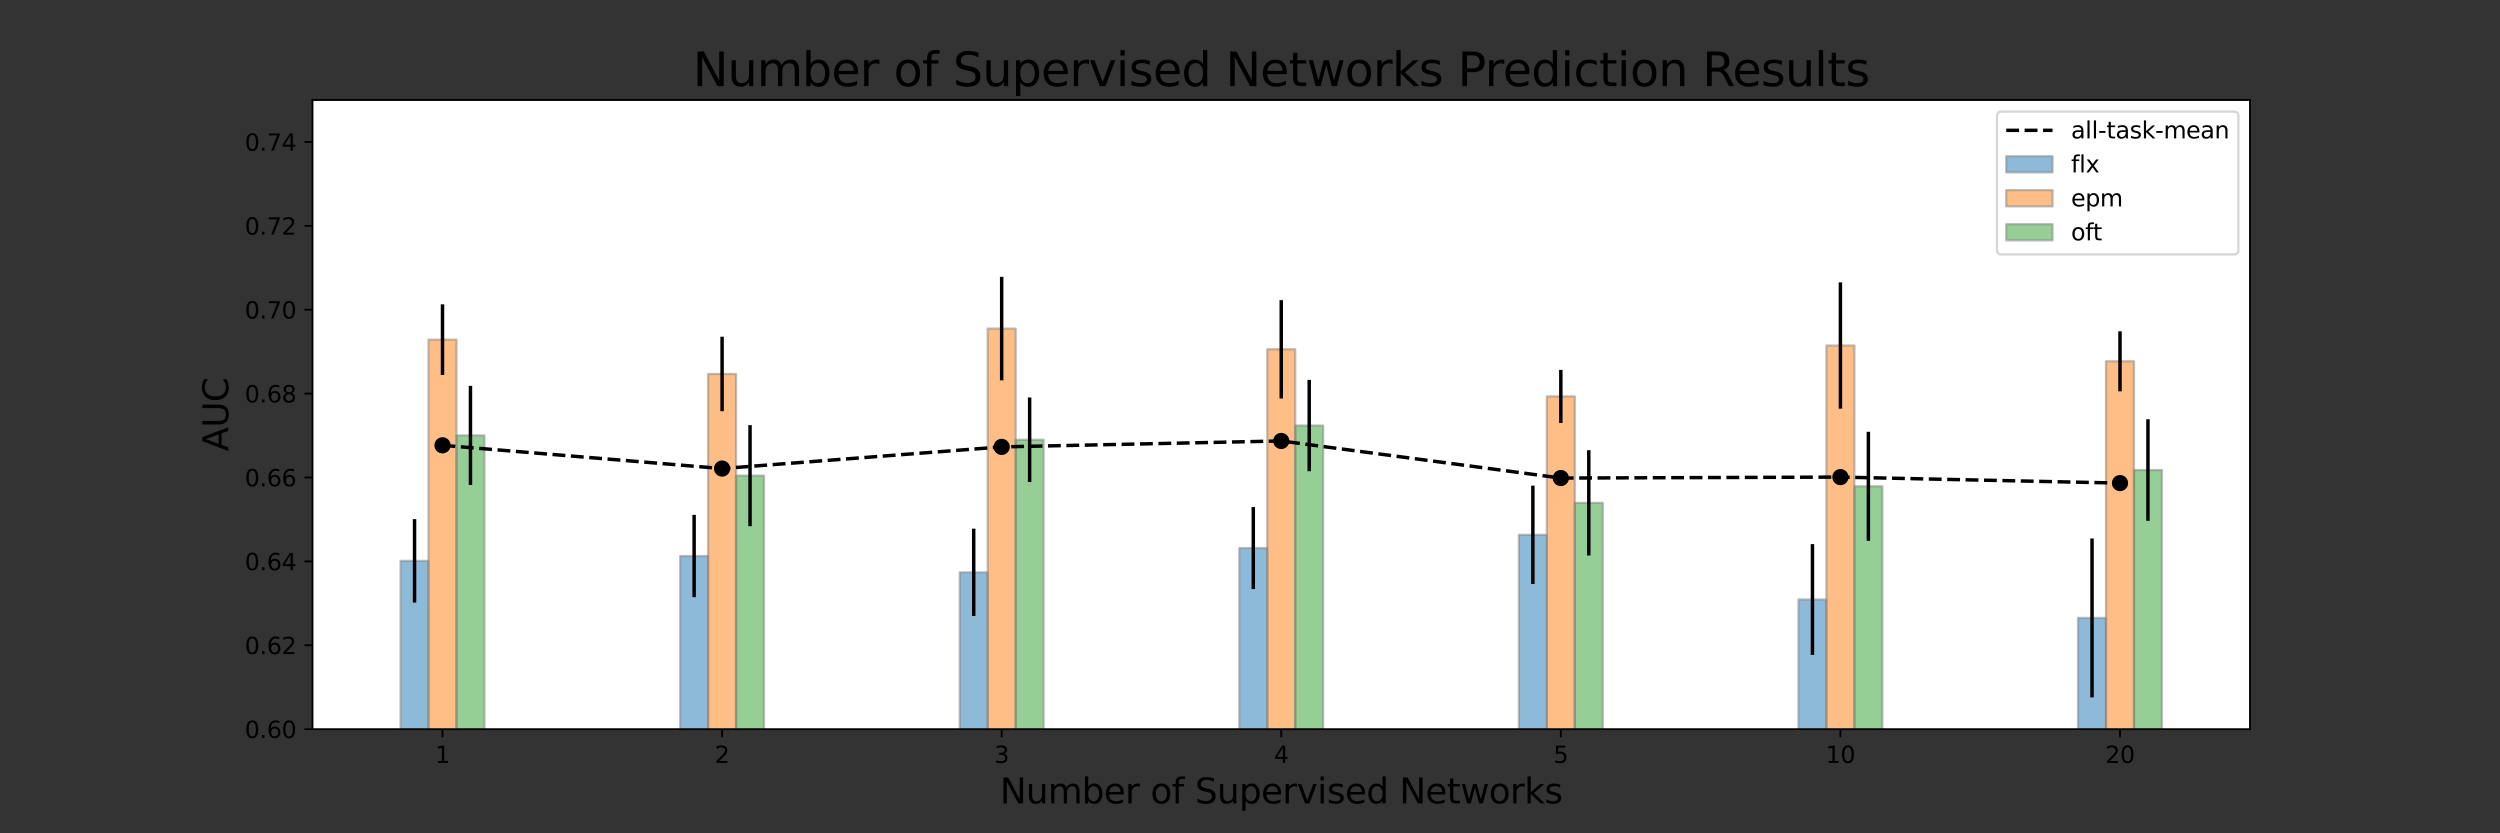 <?xml version="1.0" encoding="utf-8" standalone="no"?>
<!DOCTYPE svg PUBLIC "-//W3C//DTD SVG 1.1//EN"
  "http://www.w3.org/Graphics/SVG/1.1/DTD/svg11.dtd">
<svg xmlns:xlink="http://www.w3.org/1999/xlink" width="1080pt" height="360pt" viewBox="0 0 1080 360" xmlns="http://www.w3.org/2000/svg" version="1.1">
 <rect x="0" y="0" width="1080" height="360" fill="#333333" stroke="none"/>
 <defs>
  <style type="text/css">*{stroke-linejoin: round; stroke-linecap: butt}</style>
 </defs>
 <g id="figure_1">
  <g id="patch_1">
   <path d="M 0 360 
L 1080 360 
L 1080 0 
L 0 0 
L 0 360 
z
" style="fill: none"/>
  </g>
  <g id="axes_1">
   <g id="patch_2">
    <path d="M 135 315 
L 972 315 
L 972 43.2 
L 135 43.2 
z
" style="fill: #ffffff"/>
   </g>
   <g id="patch_3">
    <path d="M 173.045 1402.2 
L 185.123 1402.2 
L 185.123 242.295 
L 173.045 242.295 
z
" clip-path="url(#pe06fc651cf)" style="fill: #1f77b4; opacity: 0.5; stroke: #808080; stroke-linejoin: miter"/>
   </g>
   <g id="patch_4">
    <path d="M 293.825 1402.2 
L 305.903 1402.2 
L 305.903 240.212 
L 293.825 240.212 
z
" clip-path="url(#pe06fc651cf)" style="fill: #1f77b4; opacity: 0.5; stroke: #808080; stroke-linejoin: miter"/>
   </g>
   <g id="patch_5">
    <path d="M 414.604 1402.2 
L 426.682 1402.2 
L 426.682 247.248 
L 414.604 247.248 
z
" clip-path="url(#pe06fc651cf)" style="fill: #1f77b4; opacity: 0.5; stroke: #808080; stroke-linejoin: miter"/>
   </g>
   <g id="patch_6">
    <path d="M 535.383 1402.2 
L 547.461 1402.2 
L 547.461 236.754 
L 535.383 236.754 
z
" clip-path="url(#pe06fc651cf)" style="fill: #1f77b4; opacity: 0.5; stroke: #808080; stroke-linejoin: miter"/>
   </g>
   <g id="patch_7">
    <path d="M 656.162 1402.2 
L 668.24 1402.2 
L 668.24 231.051 
L 656.162 231.051 
z
" clip-path="url(#pe06fc651cf)" style="fill: #1f77b4; opacity: 0.5; stroke: #808080; stroke-linejoin: miter"/>
   </g>
   <g id="patch_8">
    <path d="M 776.942 1402.2 
L 789.019 1402.2 
L 789.019 258.977 
L 776.942 258.977 
z
" clip-path="url(#pe06fc651cf)" style="fill: #1f77b4; opacity: 0.5; stroke: #808080; stroke-linejoin: miter"/>
   </g>
   <g id="patch_9">
    <path d="M 897.721 1402.2 
L 909.799 1402.2 
L 909.799 266.941 
L 897.721 266.941 
z
" clip-path="url(#pe06fc651cf)" style="fill: #1f77b4; opacity: 0.5; stroke: #808080; stroke-linejoin: miter"/>
   </g>
   <g id="patch_10">
    <path d="M 185.123 1402.2 
L 197.201 1402.2 
L 197.201 146.74 
L 185.123 146.74 
z
" clip-path="url(#pe06fc651cf)" style="fill: #ff7f0e; opacity: 0.5; stroke: #808080; stroke-linejoin: miter"/>
   </g>
   <g id="patch_11">
    <path d="M 305.903 1402.2 
L 317.981 1402.2 
L 317.981 161.56 
L 305.903 161.56 
z
" clip-path="url(#pe06fc651cf)" style="fill: #ff7f0e; opacity: 0.5; stroke: #808080; stroke-linejoin: miter"/>
   </g>
   <g id="patch_12">
    <path d="M 426.682 1402.2 
L 438.76 1402.2 
L 438.76 141.953 
L 426.682 141.953 
z
" clip-path="url(#pe06fc651cf)" style="fill: #ff7f0e; opacity: 0.5; stroke: #808080; stroke-linejoin: miter"/>
   </g>
   <g id="patch_13">
    <path d="M 547.461 1402.2 
L 559.539 1402.2 
L 559.539 150.897 
L 547.461 150.897 
z
" clip-path="url(#pe06fc651cf)" style="fill: #ff7f0e; opacity: 0.5; stroke: #808080; stroke-linejoin: miter"/>
   </g>
   <g id="patch_14">
    <path d="M 668.24 1402.2 
L 680.318 1402.2 
L 680.318 171.262 
L 668.24 171.262 
z
" clip-path="url(#pe06fc651cf)" style="fill: #ff7f0e; opacity: 0.5; stroke: #808080; stroke-linejoin: miter"/>
   </g>
   <g id="patch_15">
    <path d="M 789.019 1402.2 
L 801.097 1402.2 
L 801.097 149.266 
L 789.019 149.266 
z
" clip-path="url(#pe06fc651cf)" style="fill: #ff7f0e; opacity: 0.5; stroke: #808080; stroke-linejoin: miter"/>
   </g>
   <g id="patch_16">
    <path d="M 909.799 1402.2 
L 921.877 1402.2 
L 921.877 156.091 
L 909.799 156.091 
z
" clip-path="url(#pe06fc651cf)" style="fill: #ff7f0e; opacity: 0.5; stroke: #808080; stroke-linejoin: miter"/>
   </g>
   <g id="patch_17">
    <path d="M 197.201 1402.2 
L 209.279 1402.2 
L 209.279 188.091 
L 197.201 188.091 
z
" clip-path="url(#pe06fc651cf)" style="fill: #2ca02c; opacity: 0.5; stroke: #808080; stroke-linejoin: miter"/>
   </g>
   <g id="patch_18">
    <path d="M 317.981 1402.2 
L 330.058 1402.2 
L 330.058 205.481 
L 317.981 205.481 
z
" clip-path="url(#pe06fc651cf)" style="fill: #2ca02c; opacity: 0.5; stroke: #808080; stroke-linejoin: miter"/>
   </g>
   <g id="patch_19">
    <path d="M 438.76 1402.2 
L 450.838 1402.2 
L 450.838 189.97 
L 438.76 189.97 
z
" clip-path="url(#pe06fc651cf)" style="fill: #2ca02c; opacity: 0.5; stroke: #808080; stroke-linejoin: miter"/>
   </g>
   <g id="patch_20">
    <path d="M 559.539 1402.2 
L 571.617 1402.2 
L 571.617 183.838 
L 559.539 183.838 
z
" clip-path="url(#pe06fc651cf)" style="fill: #2ca02c; opacity: 0.5; stroke: #808080; stroke-linejoin: miter"/>
   </g>
   <g id="patch_21">
    <path d="M 680.318 1402.2 
L 692.396 1402.2 
L 692.396 217.241 
L 680.318 217.241 
z
" clip-path="url(#pe06fc651cf)" style="fill: #2ca02c; opacity: 0.5; stroke: #808080; stroke-linejoin: miter"/>
   </g>
   <g id="patch_22">
    <path d="M 801.097 1402.2 
L 813.175 1402.2 
L 813.175 210.082 
L 801.097 210.082 
z
" clip-path="url(#pe06fc651cf)" style="fill: #2ca02c; opacity: 0.5; stroke: #808080; stroke-linejoin: miter"/>
   </g>
   <g id="patch_23">
    <path d="M 921.877 1402.2 
L 933.955 1402.2 
L 933.955 203.053 
L 921.877 203.053 
z
" clip-path="url(#pe06fc651cf)" style="fill: #2ca02c; opacity: 0.5; stroke: #808080; stroke-linejoin: miter"/>
   </g>
   <g id="PathCollection_1">
    <defs>
     <path id="m85261d284f" d="M 0 3 
C 0.796 3 1.559 2.684 2.121 2.121 
C 2.684 1.559 3 0.796 3 0 
C 3 -0.796 2.684 -1.559 2.121 -2.121 
C 1.559 -2.684 0.796 -3 0 -3 
C -0.796 -3 -1.559 -2.684 -2.121 -2.121 
C -2.684 -1.559 -3 -0.796 -3 0 
C -3 0.796 -2.684 1.559 -2.121 2.121 
C -1.559 2.684 -0.796 3 0 3 
z
" style="stroke: #000000"/>
    </defs>
    <g clip-path="url(#pe06fc651cf)">
     <use xlink:href="#m85261d284f" x="191.162" y="192.375" style="stroke: #000000"/>
     <use xlink:href="#m85261d284f" x="311.942" y="202.417" style="stroke: #000000"/>
     <use xlink:href="#m85261d284f" x="432.721" y="193.057" style="stroke: #000000"/>
     <use xlink:href="#m85261d284f" x="553.5" y="190.497" style="stroke: #000000"/>
     <use xlink:href="#m85261d284f" x="674.279" y="206.518" style="stroke: #000000"/>
     <use xlink:href="#m85261d284f" x="795.058" y="206.108" style="stroke: #000000"/>
     <use xlink:href="#m85261d284f" x="915.838" y="208.695" style="stroke: #000000"/>
    </g>
   </g>
   <g id="matplotlib.axis_1">
    <g id="xtick_1">
     <g id="line2d_1">
      <defs>
       <path id="m0de6a2f0ea" d="M 0 0 
L 0 3.5 
" style="stroke: #000000; stroke-width: 0.8"/>
      </defs>
      <g>
       <use xlink:href="#m0de6a2f0ea" x="191.162" y="315" style="stroke: #000000; stroke-width: 0.8"/>
      </g>
     </g>
     <g id="text_1">
      <!-- 1 -->
      <g transform="translate(187.981 329.598)scale(0.1 -0.1)">
       <defs>
        <path id="DejaVuSans-31" d="M 794 531 
L 1825 531 
L 1825 4091 
L 703 3866 
L 703 4441 
L 1819 4666 
L 2450 4666 
L 2450 531 
L 3481 531 
L 3481 0 
L 794 0 
L 794 531 
z
" transform="scale(0.016)"/>
       </defs>
       <use xlink:href="#DejaVuSans-31"/>
      </g>
     </g>
    </g>
    <g id="xtick_2">
     <g id="line2d_2">
      <g>
       <use xlink:href="#m0de6a2f0ea" x="311.942" y="315" style="stroke: #000000; stroke-width: 0.8"/>
      </g>
     </g>
     <g id="text_2">
      <!-- 2 -->
      <g transform="translate(308.76 329.598)scale(0.1 -0.1)">
       <defs>
        <path id="DejaVuSans-32" d="M 1228 531 
L 3431 531 
L 3431 0 
L 469 0 
L 469 531 
Q 828 903 1448 1529 
Q 2069 2156 2228 2338 
Q 2531 2678 2651 2914 
Q 2772 3150 2772 3378 
Q 2772 3750 2511 3984 
Q 2250 4219 1831 4219 
Q 1534 4219 1204 4116 
Q 875 4013 500 3803 
L 500 4441 
Q 881 4594 1212 4672 
Q 1544 4750 1819 4750 
Q 2544 4750 2975 4387 
Q 3406 4025 3406 3419 
Q 3406 3131 3298 2873 
Q 3191 2616 2906 2266 
Q 2828 2175 2409 1742 
Q 1991 1309 1228 531 
z
" transform="scale(0.016)"/>
       </defs>
       <use xlink:href="#DejaVuSans-32"/>
      </g>
     </g>
    </g>
    <g id="xtick_3">
     <g id="line2d_3">
      <g>
       <use xlink:href="#m0de6a2f0ea" x="432.721" y="315" style="stroke: #000000; stroke-width: 0.8"/>
      </g>
     </g>
     <g id="text_3">
      <!-- 3 -->
      <g transform="translate(429.54 329.598)scale(0.1 -0.1)">
       <defs>
        <path id="DejaVuSans-33" d="M 2597 2516 
Q 3050 2419 3304 2112 
Q 3559 1806 3559 1356 
Q 3559 666 3084 287 
Q 2609 -91 1734 -91 
Q 1441 -91 1130 -33 
Q 819 25 488 141 
L 488 750 
Q 750 597 1062 519 
Q 1375 441 1716 441 
Q 2309 441 2620 675 
Q 2931 909 2931 1356 
Q 2931 1769 2642 2001 
Q 2353 2234 1838 2234 
L 1294 2234 
L 1294 2753 
L 1863 2753 
Q 2328 2753 2575 2939 
Q 2822 3125 2822 3475 
Q 2822 3834 2567 4026 
Q 2313 4219 1838 4219 
Q 1578 4219 1281 4162 
Q 984 4106 628 3988 
L 628 4550 
Q 988 4650 1302 4700 
Q 1616 4750 1894 4750 
Q 2613 4750 3031 4423 
Q 3450 4097 3450 3541 
Q 3450 3153 3228 2886 
Q 3006 2619 2597 2516 
z
" transform="scale(0.016)"/>
       </defs>
       <use xlink:href="#DejaVuSans-33"/>
      </g>
     </g>
    </g>
    <g id="xtick_4">
     <g id="line2d_4">
      <g>
       <use xlink:href="#m0de6a2f0ea" x="553.5" y="315" style="stroke: #000000; stroke-width: 0.8"/>
      </g>
     </g>
     <g id="text_4">
      <!-- 4 -->
      <g transform="translate(550.319 329.598)scale(0.1 -0.1)">
       <defs>
        <path id="DejaVuSans-34" d="M 2419 4116 
L 825 1625 
L 2419 1625 
L 2419 4116 
z
M 2253 4666 
L 3047 4666 
L 3047 1625 
L 3713 1625 
L 3713 1100 
L 3047 1100 
L 3047 0 
L 2419 0 
L 2419 1100 
L 313 1100 
L 313 1709 
L 2253 4666 
z
" transform="scale(0.016)"/>
       </defs>
       <use xlink:href="#DejaVuSans-34"/>
      </g>
     </g>
    </g>
    <g id="xtick_5">
     <g id="line2d_5">
      <g>
       <use xlink:href="#m0de6a2f0ea" x="674.279" y="315" style="stroke: #000000; stroke-width: 0.8"/>
      </g>
     </g>
     <g id="text_5">
      <!-- 5 -->
      <g transform="translate(671.098 329.598)scale(0.1 -0.1)">
       <defs>
        <path id="DejaVuSans-35" d="M 691 4666 
L 3169 4666 
L 3169 4134 
L 1269 4134 
L 1269 2991 
Q 1406 3038 1543 3061 
Q 1681 3084 1819 3084 
Q 2600 3084 3056 2656 
Q 3513 2228 3513 1497 
Q 3513 744 3044 326 
Q 2575 -91 1722 -91 
Q 1428 -91 1123 -41 
Q 819 9 494 109 
L 494 744 
Q 775 591 1075 516 
Q 1375 441 1709 441 
Q 2250 441 2565 725 
Q 2881 1009 2881 1497 
Q 2881 1984 2565 2268 
Q 2250 2553 1709 2553 
Q 1456 2553 1204 2497 
Q 953 2441 691 2322 
L 691 4666 
z
" transform="scale(0.016)"/>
       </defs>
       <use xlink:href="#DejaVuSans-35"/>
      </g>
     </g>
    </g>
    <g id="xtick_6">
     <g id="line2d_6">
      <g>
       <use xlink:href="#m0de6a2f0ea" x="795.058" y="315" style="stroke: #000000; stroke-width: 0.8"/>
      </g>
     </g>
     <g id="text_6">
      <!-- 10 -->
      <g transform="translate(788.696 329.598)scale(0.1 -0.1)">
       <defs>
        <path id="DejaVuSans-30" d="M 2034 4250 
Q 1547 4250 1301 3770 
Q 1056 3291 1056 2328 
Q 1056 1369 1301 889 
Q 1547 409 2034 409 
Q 2525 409 2770 889 
Q 3016 1369 3016 2328 
Q 3016 3291 2770 3770 
Q 2525 4250 2034 4250 
z
M 2034 4750 
Q 2819 4750 3233 4129 
Q 3647 3509 3647 2328 
Q 3647 1150 3233 529 
Q 2819 -91 2034 -91 
Q 1250 -91 836 529 
Q 422 1150 422 2328 
Q 422 3509 836 4129 
Q 1250 4750 2034 4750 
z
" transform="scale(0.016)"/>
       </defs>
       <use xlink:href="#DejaVuSans-31"/>
       <use xlink:href="#DejaVuSans-30" x="63.623"/>
      </g>
     </g>
    </g>
    <g id="xtick_7">
     <g id="line2d_7">
      <g>
       <use xlink:href="#m0de6a2f0ea" x="915.838" y="315" style="stroke: #000000; stroke-width: 0.8"/>
      </g>
     </g>
     <g id="text_7">
      <!-- 20 -->
      <g transform="translate(909.475 329.598)scale(0.1 -0.1)">
       <use xlink:href="#DejaVuSans-32"/>
       <use xlink:href="#DejaVuSans-30" x="63.623"/>
      </g>
     </g>
    </g>
    <g id="text_8">
     <!-- Number of Supervised Networks -->
     <g transform="translate(431.989 347.076)scale(0.15 -0.15)">
      <defs>
       <path id="DejaVuSans-4e" d="M 628 4666 
L 1478 4666 
L 3547 763 
L 3547 4666 
L 4159 4666 
L 4159 0 
L 3309 0 
L 1241 3903 
L 1241 0 
L 628 0 
L 628 4666 
z
" transform="scale(0.016)"/>
       <path id="DejaVuSans-75" d="M 544 1381 
L 544 3500 
L 1119 3500 
L 1119 1403 
Q 1119 906 1312 657 
Q 1506 409 1894 409 
Q 2359 409 2629 706 
Q 2900 1003 2900 1516 
L 2900 3500 
L 3475 3500 
L 3475 0 
L 2900 0 
L 2900 538 
Q 2691 219 2414 64 
Q 2138 -91 1772 -91 
Q 1169 -91 856 284 
Q 544 659 544 1381 
z
M 1991 3584 
L 1991 3584 
z
" transform="scale(0.016)"/>
       <path id="DejaVuSans-6d" d="M 3328 2828 
Q 3544 3216 3844 3400 
Q 4144 3584 4550 3584 
Q 5097 3584 5394 3201 
Q 5691 2819 5691 2113 
L 5691 0 
L 5113 0 
L 5113 2094 
Q 5113 2597 4934 2840 
Q 4756 3084 4391 3084 
Q 3944 3084 3684 2787 
Q 3425 2491 3425 1978 
L 3425 0 
L 2847 0 
L 2847 2094 
Q 2847 2600 2669 2842 
Q 2491 3084 2119 3084 
Q 1678 3084 1418 2786 
Q 1159 2488 1159 1978 
L 1159 0 
L 581 0 
L 581 3500 
L 1159 3500 
L 1159 2956 
Q 1356 3278 1631 3431 
Q 1906 3584 2284 3584 
Q 2666 3584 2933 3390 
Q 3200 3197 3328 2828 
z
" transform="scale(0.016)"/>
       <path id="DejaVuSans-62" d="M 3116 1747 
Q 3116 2381 2855 2742 
Q 2594 3103 2138 3103 
Q 1681 3103 1420 2742 
Q 1159 2381 1159 1747 
Q 1159 1113 1420 752 
Q 1681 391 2138 391 
Q 2594 391 2855 752 
Q 3116 1113 3116 1747 
z
M 1159 2969 
Q 1341 3281 1617 3432 
Q 1894 3584 2278 3584 
Q 2916 3584 3314 3078 
Q 3713 2572 3713 1747 
Q 3713 922 3314 415 
Q 2916 -91 2278 -91 
Q 1894 -91 1617 61 
Q 1341 213 1159 525 
L 1159 0 
L 581 0 
L 581 4863 
L 1159 4863 
L 1159 2969 
z
" transform="scale(0.016)"/>
       <path id="DejaVuSans-65" d="M 3597 1894 
L 3597 1613 
L 953 1613 
Q 991 1019 1311 708 
Q 1631 397 2203 397 
Q 2534 397 2845 478 
Q 3156 559 3463 722 
L 3463 178 
Q 3153 47 2828 -22 
Q 2503 -91 2169 -91 
Q 1331 -91 842 396 
Q 353 884 353 1716 
Q 353 2575 817 3079 
Q 1281 3584 2069 3584 
Q 2775 3584 3186 3129 
Q 3597 2675 3597 1894 
z
M 3022 2063 
Q 3016 2534 2758 2815 
Q 2500 3097 2075 3097 
Q 1594 3097 1305 2825 
Q 1016 2553 972 2059 
L 3022 2063 
z
" transform="scale(0.016)"/>
       <path id="DejaVuSans-72" d="M 2631 2963 
Q 2534 3019 2420 3045 
Q 2306 3072 2169 3072 
Q 1681 3072 1420 2755 
Q 1159 2438 1159 1844 
L 1159 0 
L 581 0 
L 581 3500 
L 1159 3500 
L 1159 2956 
Q 1341 3275 1631 3429 
Q 1922 3584 2338 3584 
Q 2397 3584 2469 3576 
Q 2541 3569 2628 3553 
L 2631 2963 
z
" transform="scale(0.016)"/>
       <path id="DejaVuSans-20" transform="scale(0.016)"/>
       <path id="DejaVuSans-6f" d="M 1959 3097 
Q 1497 3097 1228 2736 
Q 959 2375 959 1747 
Q 959 1119 1226 758 
Q 1494 397 1959 397 
Q 2419 397 2687 759 
Q 2956 1122 2956 1747 
Q 2956 2369 2687 2733 
Q 2419 3097 1959 3097 
z
M 1959 3584 
Q 2709 3584 3137 3096 
Q 3566 2609 3566 1747 
Q 3566 888 3137 398 
Q 2709 -91 1959 -91 
Q 1206 -91 779 398 
Q 353 888 353 1747 
Q 353 2609 779 3096 
Q 1206 3584 1959 3584 
z
" transform="scale(0.016)"/>
       <path id="DejaVuSans-66" d="M 2375 4863 
L 2375 4384 
L 1825 4384 
Q 1516 4384 1395 4259 
Q 1275 4134 1275 3809 
L 1275 3500 
L 2222 3500 
L 2222 3053 
L 1275 3053 
L 1275 0 
L 697 0 
L 697 3053 
L 147 3053 
L 147 3500 
L 697 3500 
L 697 3744 
Q 697 4328 969 4595 
Q 1241 4863 1831 4863 
L 2375 4863 
z
" transform="scale(0.016)"/>
       <path id="DejaVuSans-53" d="M 3425 4513 
L 3425 3897 
Q 3066 4069 2747 4153 
Q 2428 4238 2131 4238 
Q 1616 4238 1336 4038 
Q 1056 3838 1056 3469 
Q 1056 3159 1242 3001 
Q 1428 2844 1947 2747 
L 2328 2669 
Q 3034 2534 3370 2195 
Q 3706 1856 3706 1288 
Q 3706 609 3251 259 
Q 2797 -91 1919 -91 
Q 1588 -91 1214 -16 
Q 841 59 441 206 
L 441 856 
Q 825 641 1194 531 
Q 1563 422 1919 422 
Q 2459 422 2753 634 
Q 3047 847 3047 1241 
Q 3047 1584 2836 1778 
Q 2625 1972 2144 2069 
L 1759 2144 
Q 1053 2284 737 2584 
Q 422 2884 422 3419 
Q 422 4038 858 4394 
Q 1294 4750 2059 4750 
Q 2388 4750 2728 4690 
Q 3069 4631 3425 4513 
z
" transform="scale(0.016)"/>
       <path id="DejaVuSans-70" d="M 1159 525 
L 1159 -1331 
L 581 -1331 
L 581 3500 
L 1159 3500 
L 1159 2969 
Q 1341 3281 1617 3432 
Q 1894 3584 2278 3584 
Q 2916 3584 3314 3078 
Q 3713 2572 3713 1747 
Q 3713 922 3314 415 
Q 2916 -91 2278 -91 
Q 1894 -91 1617 61 
Q 1341 213 1159 525 
z
M 3116 1747 
Q 3116 2381 2855 2742 
Q 2594 3103 2138 3103 
Q 1681 3103 1420 2742 
Q 1159 2381 1159 1747 
Q 1159 1113 1420 752 
Q 1681 391 2138 391 
Q 2594 391 2855 752 
Q 3116 1113 3116 1747 
z
" transform="scale(0.016)"/>
       <path id="DejaVuSans-76" d="M 191 3500 
L 800 3500 
L 1894 563 
L 2988 3500 
L 3597 3500 
L 2284 0 
L 1503 0 
L 191 3500 
z
" transform="scale(0.016)"/>
       <path id="DejaVuSans-69" d="M 603 3500 
L 1178 3500 
L 1178 0 
L 603 0 
L 603 3500 
z
M 603 4863 
L 1178 4863 
L 1178 4134 
L 603 4134 
L 603 4863 
z
" transform="scale(0.016)"/>
       <path id="DejaVuSans-73" d="M 2834 3397 
L 2834 2853 
Q 2591 2978 2328 3040 
Q 2066 3103 1784 3103 
Q 1356 3103 1142 2972 
Q 928 2841 928 2578 
Q 928 2378 1081 2264 
Q 1234 2150 1697 2047 
L 1894 2003 
Q 2506 1872 2764 1633 
Q 3022 1394 3022 966 
Q 3022 478 2636 193 
Q 2250 -91 1575 -91 
Q 1294 -91 989 -36 
Q 684 19 347 128 
L 347 722 
Q 666 556 975 473 
Q 1284 391 1588 391 
Q 1994 391 2212 530 
Q 2431 669 2431 922 
Q 2431 1156 2273 1281 
Q 2116 1406 1581 1522 
L 1381 1569 
Q 847 1681 609 1914 
Q 372 2147 372 2553 
Q 372 3047 722 3315 
Q 1072 3584 1716 3584 
Q 2034 3584 2315 3537 
Q 2597 3491 2834 3397 
z
" transform="scale(0.016)"/>
       <path id="DejaVuSans-64" d="M 2906 2969 
L 2906 4863 
L 3481 4863 
L 3481 0 
L 2906 0 
L 2906 525 
Q 2725 213 2448 61 
Q 2172 -91 1784 -91 
Q 1150 -91 751 415 
Q 353 922 353 1747 
Q 353 2572 751 3078 
Q 1150 3584 1784 3584 
Q 2172 3584 2448 3432 
Q 2725 3281 2906 2969 
z
M 947 1747 
Q 947 1113 1208 752 
Q 1469 391 1925 391 
Q 2381 391 2643 752 
Q 2906 1113 2906 1747 
Q 2906 2381 2643 2742 
Q 2381 3103 1925 3103 
Q 1469 3103 1208 2742 
Q 947 2381 947 1747 
z
" transform="scale(0.016)"/>
       <path id="DejaVuSans-74" d="M 1172 4494 
L 1172 3500 
L 2356 3500 
L 2356 3053 
L 1172 3053 
L 1172 1153 
Q 1172 725 1289 603 
Q 1406 481 1766 481 
L 2356 481 
L 2356 0 
L 1766 0 
Q 1100 0 847 248 
Q 594 497 594 1153 
L 594 3053 
L 172 3053 
L 172 3500 
L 594 3500 
L 594 4494 
L 1172 4494 
z
" transform="scale(0.016)"/>
       <path id="DejaVuSans-77" d="M 269 3500 
L 844 3500 
L 1563 769 
L 2278 3500 
L 2956 3500 
L 3675 769 
L 4391 3500 
L 4966 3500 
L 4050 0 
L 3372 0 
L 2619 2869 
L 1863 0 
L 1184 0 
L 269 3500 
z
" transform="scale(0.016)"/>
       <path id="DejaVuSans-6b" d="M 581 4863 
L 1159 4863 
L 1159 1991 
L 2875 3500 
L 3609 3500 
L 1753 1863 
L 3688 0 
L 2938 0 
L 1159 1709 
L 1159 0 
L 581 0 
L 581 4863 
z
" transform="scale(0.016)"/>
      </defs>
      <use xlink:href="#DejaVuSans-4e"/>
      <use xlink:href="#DejaVuSans-75" x="74.805"/>
      <use xlink:href="#DejaVuSans-6d" x="138.184"/>
      <use xlink:href="#DejaVuSans-62" x="235.596"/>
      <use xlink:href="#DejaVuSans-65" x="299.072"/>
      <use xlink:href="#DejaVuSans-72" x="360.596"/>
      <use xlink:href="#DejaVuSans-20" x="401.709"/>
      <use xlink:href="#DejaVuSans-6f" x="433.496"/>
      <use xlink:href="#DejaVuSans-66" x="494.678"/>
      <use xlink:href="#DejaVuSans-20" x="529.883"/>
      <use xlink:href="#DejaVuSans-53" x="561.67"/>
      <use xlink:href="#DejaVuSans-75" x="625.146"/>
      <use xlink:href="#DejaVuSans-70" x="688.525"/>
      <use xlink:href="#DejaVuSans-65" x="752.002"/>
      <use xlink:href="#DejaVuSans-72" x="813.525"/>
      <use xlink:href="#DejaVuSans-76" x="854.639"/>
      <use xlink:href="#DejaVuSans-69" x="913.818"/>
      <use xlink:href="#DejaVuSans-73" x="941.602"/>
      <use xlink:href="#DejaVuSans-65" x="993.701"/>
      <use xlink:href="#DejaVuSans-64" x="1055.225"/>
      <use xlink:href="#DejaVuSans-20" x="1118.701"/>
      <use xlink:href="#DejaVuSans-4e" x="1150.488"/>
      <use xlink:href="#DejaVuSans-65" x="1225.293"/>
      <use xlink:href="#DejaVuSans-74" x="1286.816"/>
      <use xlink:href="#DejaVuSans-77" x="1326.025"/>
      <use xlink:href="#DejaVuSans-6f" x="1407.812"/>
      <use xlink:href="#DejaVuSans-72" x="1468.994"/>
      <use xlink:href="#DejaVuSans-6b" x="1510.107"/>
      <use xlink:href="#DejaVuSans-73" x="1568.018"/>
     </g>
    </g>
   </g>
   <g id="matplotlib.axis_2">
    <g id="ytick_1">
     <g id="line2d_8">
      <defs>
       <path id="md2a124e932" d="M 0 0 
L -3.5 0 
" style="stroke: #000000; stroke-width: 0.8"/>
      </defs>
      <g>
       <use xlink:href="#md2a124e932" x="135" y="315" style="stroke: #000000; stroke-width: 0.8"/>
      </g>
     </g>
     <g id="text_9">
      <!-- 0.60 -->
      <g transform="translate(105.734 318.799)scale(0.1 -0.1)">
       <defs>
        <path id="DejaVuSans-2e" d="M 684 794 
L 1344 794 
L 1344 0 
L 684 0 
L 684 794 
z
" transform="scale(0.016)"/>
        <path id="DejaVuSans-36" d="M 2113 2584 
Q 1688 2584 1439 2293 
Q 1191 2003 1191 1497 
Q 1191 994 1439 701 
Q 1688 409 2113 409 
Q 2538 409 2786 701 
Q 3034 994 3034 1497 
Q 3034 2003 2786 2293 
Q 2538 2584 2113 2584 
z
M 3366 4563 
L 3366 3988 
Q 3128 4100 2886 4159 
Q 2644 4219 2406 4219 
Q 1781 4219 1451 3797 
Q 1122 3375 1075 2522 
Q 1259 2794 1537 2939 
Q 1816 3084 2150 3084 
Q 2853 3084 3261 2657 
Q 3669 2231 3669 1497 
Q 3669 778 3244 343 
Q 2819 -91 2113 -91 
Q 1303 -91 875 529 
Q 447 1150 447 2328 
Q 447 3434 972 4092 
Q 1497 4750 2381 4750 
Q 2619 4750 2861 4703 
Q 3103 4656 3366 4563 
z
" transform="scale(0.016)"/>
       </defs>
       <use xlink:href="#DejaVuSans-30"/>
       <use xlink:href="#DejaVuSans-2e" x="63.623"/>
       <use xlink:href="#DejaVuSans-36" x="95.41"/>
       <use xlink:href="#DejaVuSans-30" x="159.033"/>
      </g>
     </g>
    </g>
    <g id="ytick_2">
     <g id="line2d_9">
      <g>
       <use xlink:href="#md2a124e932" x="135" y="278.76" style="stroke: #000000; stroke-width: 0.8"/>
      </g>
     </g>
     <g id="text_10">
      <!-- 0.62 -->
      <g transform="translate(105.734 282.559)scale(0.1 -0.1)">
       <use xlink:href="#DejaVuSans-30"/>
       <use xlink:href="#DejaVuSans-2e" x="63.623"/>
       <use xlink:href="#DejaVuSans-36" x="95.41"/>
       <use xlink:href="#DejaVuSans-32" x="159.033"/>
      </g>
     </g>
    </g>
    <g id="ytick_3">
     <g id="line2d_10">
      <g>
       <use xlink:href="#md2a124e932" x="135" y="242.52" style="stroke: #000000; stroke-width: 0.8"/>
      </g>
     </g>
     <g id="text_11">
      <!-- 0.64 -->
      <g transform="translate(105.734 246.319)scale(0.1 -0.1)">
       <use xlink:href="#DejaVuSans-30"/>
       <use xlink:href="#DejaVuSans-2e" x="63.623"/>
       <use xlink:href="#DejaVuSans-36" x="95.41"/>
       <use xlink:href="#DejaVuSans-34" x="159.033"/>
      </g>
     </g>
    </g>
    <g id="ytick_4">
     <g id="line2d_11">
      <g>
       <use xlink:href="#md2a124e932" x="135" y="206.28" style="stroke: #000000; stroke-width: 0.8"/>
      </g>
     </g>
     <g id="text_12">
      <!-- 0.66 -->
      <g transform="translate(105.734 210.079)scale(0.1 -0.1)">
       <use xlink:href="#DejaVuSans-30"/>
       <use xlink:href="#DejaVuSans-2e" x="63.623"/>
       <use xlink:href="#DejaVuSans-36" x="95.41"/>
       <use xlink:href="#DejaVuSans-36" x="159.033"/>
      </g>
     </g>
    </g>
    <g id="ytick_5">
     <g id="line2d_12">
      <g>
       <use xlink:href="#md2a124e932" x="135" y="170.04" style="stroke: #000000; stroke-width: 0.8"/>
      </g>
     </g>
     <g id="text_13">
      <!-- 0.68 -->
      <g transform="translate(105.734 173.839)scale(0.1 -0.1)">
       <defs>
        <path id="DejaVuSans-38" d="M 2034 2216 
Q 1584 2216 1326 1975 
Q 1069 1734 1069 1313 
Q 1069 891 1326 650 
Q 1584 409 2034 409 
Q 2484 409 2743 651 
Q 3003 894 3003 1313 
Q 3003 1734 2745 1975 
Q 2488 2216 2034 2216 
z
M 1403 2484 
Q 997 2584 770 2862 
Q 544 3141 544 3541 
Q 544 4100 942 4425 
Q 1341 4750 2034 4750 
Q 2731 4750 3128 4425 
Q 3525 4100 3525 3541 
Q 3525 3141 3298 2862 
Q 3072 2584 2669 2484 
Q 3125 2378 3379 2068 
Q 3634 1759 3634 1313 
Q 3634 634 3220 271 
Q 2806 -91 2034 -91 
Q 1263 -91 848 271 
Q 434 634 434 1313 
Q 434 1759 690 2068 
Q 947 2378 1403 2484 
z
M 1172 3481 
Q 1172 3119 1398 2916 
Q 1625 2713 2034 2713 
Q 2441 2713 2670 2916 
Q 2900 3119 2900 3481 
Q 2900 3844 2670 4047 
Q 2441 4250 2034 4250 
Q 1625 4250 1398 4047 
Q 1172 3844 1172 3481 
z
" transform="scale(0.016)"/>
       </defs>
       <use xlink:href="#DejaVuSans-30"/>
       <use xlink:href="#DejaVuSans-2e" x="63.623"/>
       <use xlink:href="#DejaVuSans-36" x="95.41"/>
       <use xlink:href="#DejaVuSans-38" x="159.033"/>
      </g>
     </g>
    </g>
    <g id="ytick_6">
     <g id="line2d_13">
      <g>
       <use xlink:href="#md2a124e932" x="135" y="133.8" style="stroke: #000000; stroke-width: 0.8"/>
      </g>
     </g>
     <g id="text_14">
      <!-- 0.70 -->
      <g transform="translate(105.734 137.599)scale(0.1 -0.1)">
       <defs>
        <path id="DejaVuSans-37" d="M 525 4666 
L 3525 4666 
L 3525 4397 
L 1831 0 
L 1172 0 
L 2766 4134 
L 525 4134 
L 525 4666 
z
" transform="scale(0.016)"/>
       </defs>
       <use xlink:href="#DejaVuSans-30"/>
       <use xlink:href="#DejaVuSans-2e" x="63.623"/>
       <use xlink:href="#DejaVuSans-37" x="95.41"/>
       <use xlink:href="#DejaVuSans-30" x="159.033"/>
      </g>
     </g>
    </g>
    <g id="ytick_7">
     <g id="line2d_14">
      <g>
       <use xlink:href="#md2a124e932" x="135" y="97.56" style="stroke: #000000; stroke-width: 0.8"/>
      </g>
     </g>
     <g id="text_15">
      <!-- 0.72 -->
      <g transform="translate(105.734 101.359)scale(0.1 -0.1)">
       <use xlink:href="#DejaVuSans-30"/>
       <use xlink:href="#DejaVuSans-2e" x="63.623"/>
       <use xlink:href="#DejaVuSans-37" x="95.41"/>
       <use xlink:href="#DejaVuSans-32" x="159.033"/>
      </g>
     </g>
    </g>
    <g id="ytick_8">
     <g id="line2d_15">
      <g>
       <use xlink:href="#md2a124e932" x="135" y="61.32" style="stroke: #000000; stroke-width: 0.8"/>
      </g>
     </g>
     <g id="text_16">
      <!-- 0.74 -->
      <g transform="translate(105.734 65.119)scale(0.1 -0.1)">
       <use xlink:href="#DejaVuSans-30"/>
       <use xlink:href="#DejaVuSans-2e" x="63.623"/>
       <use xlink:href="#DejaVuSans-37" x="95.41"/>
       <use xlink:href="#DejaVuSans-34" x="159.033"/>
      </g>
     </g>
    </g>
    <g id="text_17">
     <!-- AUC -->
     <g transform="translate(98.615 194.957)rotate(-90)scale(0.15 -0.15)">
      <defs>
       <path id="DejaVuSans-41" d="M 2188 4044 
L 1331 1722 
L 3047 1722 
L 2188 4044 
z
M 1831 4666 
L 2547 4666 
L 4325 0 
L 3669 0 
L 3244 1197 
L 1141 1197 
L 716 0 
L 50 0 
L 1831 4666 
z
" transform="scale(0.016)"/>
       <path id="DejaVuSans-55" d="M 556 4666 
L 1191 4666 
L 1191 1831 
Q 1191 1081 1462 751 
Q 1734 422 2344 422 
Q 2950 422 3222 751 
Q 3494 1081 3494 1831 
L 3494 4666 
L 4128 4666 
L 4128 1753 
Q 4128 841 3676 375 
Q 3225 -91 2344 -91 
Q 1459 -91 1007 375 
Q 556 841 556 1753 
L 556 4666 
z
" transform="scale(0.016)"/>
       <path id="DejaVuSans-43" d="M 4122 4306 
L 4122 3641 
Q 3803 3938 3442 4084 
Q 3081 4231 2675 4231 
Q 1875 4231 1450 3742 
Q 1025 3253 1025 2328 
Q 1025 1406 1450 917 
Q 1875 428 2675 428 
Q 3081 428 3442 575 
Q 3803 722 4122 1019 
L 4122 359 
Q 3791 134 3420 21 
Q 3050 -91 2638 -91 
Q 1578 -91 968 557 
Q 359 1206 359 2328 
Q 359 3453 968 4101 
Q 1578 4750 2638 4750 
Q 3056 4750 3426 4639 
Q 3797 4528 4122 4306 
z
" transform="scale(0.016)"/>
      </defs>
      <use xlink:href="#DejaVuSans-41"/>
      <use xlink:href="#DejaVuSans-55" x="68.408"/>
      <use xlink:href="#DejaVuSans-43" x="141.602"/>
     </g>
    </g>
   </g>
   <g id="LineCollection_1">
    <path d="M 179.084 260.335 
L 179.084 224.254 
" clip-path="url(#pe06fc651cf)" style="fill: none; stroke: #000000; stroke-width: 1.5"/>
    <path d="M 299.864 257.997 
L 299.864 222.426 
" clip-path="url(#pe06fc651cf)" style="fill: none; stroke: #000000; stroke-width: 1.5"/>
    <path d="M 420.643 266.109 
L 420.643 228.387 
" clip-path="url(#pe06fc651cf)" style="fill: none; stroke: #000000; stroke-width: 1.5"/>
    <path d="M 541.422 254.468 
L 541.422 219.041 
" clip-path="url(#pe06fc651cf)" style="fill: none; stroke: #000000; stroke-width: 1.5"/>
    <path d="M 662.201 252.297 
L 662.201 209.804 
" clip-path="url(#pe06fc651cf)" style="fill: none; stroke: #000000; stroke-width: 1.5"/>
    <path d="M 782.981 282.899 
L 782.981 235.055 
" clip-path="url(#pe06fc651cf)" style="fill: none; stroke: #000000; stroke-width: 1.5"/>
    <path d="M 903.76 301.277 
L 903.76 232.605 
" clip-path="url(#pe06fc651cf)" style="fill: none; stroke: #000000; stroke-width: 1.5"/>
   </g>
   <g id="LineCollection_2">
    <path d="M 191.162 161.996 
L 191.162 131.484 
" clip-path="url(#pe06fc651cf)" style="fill: none; stroke: #000000; stroke-width: 1.5"/>
    <path d="M 311.942 177.646 
L 311.942 145.474 
" clip-path="url(#pe06fc651cf)" style="fill: none; stroke: #000000; stroke-width: 1.5"/>
    <path d="M 432.721 164.293 
L 432.721 119.612 
" clip-path="url(#pe06fc651cf)" style="fill: none; stroke: #000000; stroke-width: 1.5"/>
    <path d="M 553.5 172.139 
L 553.5 129.656 
" clip-path="url(#pe06fc651cf)" style="fill: none; stroke: #000000; stroke-width: 1.5"/>
    <path d="M 674.279 182.75 
L 674.279 159.774 
" clip-path="url(#pe06fc651cf)" style="fill: none; stroke: #000000; stroke-width: 1.5"/>
    <path d="M 795.058 176.531 
L 795.058 122 
" clip-path="url(#pe06fc651cf)" style="fill: none; stroke: #000000; stroke-width: 1.5"/>
    <path d="M 915.838 169.048 
L 915.838 143.133 
" clip-path="url(#pe06fc651cf)" style="fill: none; stroke: #000000; stroke-width: 1.5"/>
   </g>
   <g id="LineCollection_3">
    <path d="M 203.24 209.491 
L 203.24 166.691 
" clip-path="url(#pe06fc651cf)" style="fill: none; stroke: #000000; stroke-width: 1.5"/>
    <path d="M 324.019 227.312 
L 324.019 183.65 
" clip-path="url(#pe06fc651cf)" style="fill: none; stroke: #000000; stroke-width: 1.5"/>
    <path d="M 444.799 208.227 
L 444.799 171.712 
" clip-path="url(#pe06fc651cf)" style="fill: none; stroke: #000000; stroke-width: 1.5"/>
    <path d="M 565.578 203.568 
L 565.578 164.108 
" clip-path="url(#pe06fc651cf)" style="fill: none; stroke: #000000; stroke-width: 1.5"/>
    <path d="M 686.357 239.996 
L 686.357 194.486 
" clip-path="url(#pe06fc651cf)" style="fill: none; stroke: #000000; stroke-width: 1.5"/>
    <path d="M 807.136 233.626 
L 807.136 186.538 
" clip-path="url(#pe06fc651cf)" style="fill: none; stroke: #000000; stroke-width: 1.5"/>
    <path d="M 927.916 224.991 
L 927.916 181.115 
" clip-path="url(#pe06fc651cf)" style="fill: none; stroke: #000000; stroke-width: 1.5"/>
   </g>
   <g id="line2d_16">
    <path d="M 191.162 192.375 
L 311.942 202.417 
L 432.721 193.057 
L 553.5 190.497 
L 674.279 206.518 
L 795.058 206.108 
L 915.838 208.695 
" clip-path="url(#pe06fc651cf)" style="fill: none; stroke-dasharray: 5.55,2.4; stroke-dashoffset: 0; stroke: #000000; stroke-width: 1.5"/>
   </g>
   <g id="patch_24">
    <path d="M 135 315 
L 135 43.2 
" style="fill: none; stroke: #000000; stroke-width: 0.8; stroke-linejoin: miter; stroke-linecap: square"/>
   </g>
   <g id="patch_25">
    <path d="M 972 315 
L 972 43.2 
" style="fill: none; stroke: #000000; stroke-width: 0.8; stroke-linejoin: miter; stroke-linecap: square"/>
   </g>
   <g id="patch_26">
    <path d="M 135 315 
L 972 315 
" style="fill: none; stroke: #000000; stroke-width: 0.8; stroke-linejoin: miter; stroke-linecap: square"/>
   </g>
   <g id="patch_27">
    <path d="M 135 43.2 
L 972 43.2 
" style="fill: none; stroke: #000000; stroke-width: 0.8; stroke-linejoin: miter; stroke-linecap: square"/>
   </g>
   <g id="text_18">
    <!-- Number of Supervised Networks Prediction Results -->
    <g transform="translate(299.35 37.2)scale(0.2 -0.2)">
     <defs>
      <path id="DejaVuSans-50" d="M 1259 4147 
L 1259 2394 
L 2053 2394 
Q 2494 2394 2734 2622 
Q 2975 2850 2975 3272 
Q 2975 3691 2734 3919 
Q 2494 4147 2053 4147 
L 1259 4147 
z
M 628 4666 
L 2053 4666 
Q 2838 4666 3239 4311 
Q 3641 3956 3641 3272 
Q 3641 2581 3239 2228 
Q 2838 1875 2053 1875 
L 1259 1875 
L 1259 0 
L 628 0 
L 628 4666 
z
" transform="scale(0.016)"/>
      <path id="DejaVuSans-63" d="M 3122 3366 
L 3122 2828 
Q 2878 2963 2633 3030 
Q 2388 3097 2138 3097 
Q 1578 3097 1268 2742 
Q 959 2388 959 1747 
Q 959 1106 1268 751 
Q 1578 397 2138 397 
Q 2388 397 2633 464 
Q 2878 531 3122 666 
L 3122 134 
Q 2881 22 2623 -34 
Q 2366 -91 2075 -91 
Q 1284 -91 818 406 
Q 353 903 353 1747 
Q 353 2603 823 3093 
Q 1294 3584 2113 3584 
Q 2378 3584 2631 3529 
Q 2884 3475 3122 3366 
z
" transform="scale(0.016)"/>
      <path id="DejaVuSans-6e" d="M 3513 2113 
L 3513 0 
L 2938 0 
L 2938 2094 
Q 2938 2591 2744 2837 
Q 2550 3084 2163 3084 
Q 1697 3084 1428 2787 
Q 1159 2491 1159 1978 
L 1159 0 
L 581 0 
L 581 3500 
L 1159 3500 
L 1159 2956 
Q 1366 3272 1645 3428 
Q 1925 3584 2291 3584 
Q 2894 3584 3203 3211 
Q 3513 2838 3513 2113 
z
" transform="scale(0.016)"/>
      <path id="DejaVuSans-52" d="M 2841 2188 
Q 3044 2119 3236 1894 
Q 3428 1669 3622 1275 
L 4263 0 
L 3584 0 
L 2988 1197 
Q 2756 1666 2539 1819 
Q 2322 1972 1947 1972 
L 1259 1972 
L 1259 0 
L 628 0 
L 628 4666 
L 2053 4666 
Q 2853 4666 3247 4331 
Q 3641 3997 3641 3322 
Q 3641 2881 3436 2590 
Q 3231 2300 2841 2188 
z
M 1259 4147 
L 1259 2491 
L 2053 2491 
Q 2509 2491 2742 2702 
Q 2975 2913 2975 3322 
Q 2975 3731 2742 3939 
Q 2509 4147 2053 4147 
L 1259 4147 
z
" transform="scale(0.016)"/>
      <path id="DejaVuSans-6c" d="M 603 4863 
L 1178 4863 
L 1178 0 
L 603 0 
L 603 4863 
z
" transform="scale(0.016)"/>
     </defs>
     <use xlink:href="#DejaVuSans-4e"/>
     <use xlink:href="#DejaVuSans-75" x="74.805"/>
     <use xlink:href="#DejaVuSans-6d" x="138.184"/>
     <use xlink:href="#DejaVuSans-62" x="235.596"/>
     <use xlink:href="#DejaVuSans-65" x="299.072"/>
     <use xlink:href="#DejaVuSans-72" x="360.596"/>
     <use xlink:href="#DejaVuSans-20" x="401.709"/>
     <use xlink:href="#DejaVuSans-6f" x="433.496"/>
     <use xlink:href="#DejaVuSans-66" x="494.678"/>
     <use xlink:href="#DejaVuSans-20" x="529.883"/>
     <use xlink:href="#DejaVuSans-53" x="561.67"/>
     <use xlink:href="#DejaVuSans-75" x="625.146"/>
     <use xlink:href="#DejaVuSans-70" x="688.525"/>
     <use xlink:href="#DejaVuSans-65" x="752.002"/>
     <use xlink:href="#DejaVuSans-72" x="813.525"/>
     <use xlink:href="#DejaVuSans-76" x="854.639"/>
     <use xlink:href="#DejaVuSans-69" x="913.818"/>
     <use xlink:href="#DejaVuSans-73" x="941.602"/>
     <use xlink:href="#DejaVuSans-65" x="993.701"/>
     <use xlink:href="#DejaVuSans-64" x="1055.225"/>
     <use xlink:href="#DejaVuSans-20" x="1118.701"/>
     <use xlink:href="#DejaVuSans-4e" x="1150.488"/>
     <use xlink:href="#DejaVuSans-65" x="1225.293"/>
     <use xlink:href="#DejaVuSans-74" x="1286.816"/>
     <use xlink:href="#DejaVuSans-77" x="1326.025"/>
     <use xlink:href="#DejaVuSans-6f" x="1407.812"/>
     <use xlink:href="#DejaVuSans-72" x="1468.994"/>
     <use xlink:href="#DejaVuSans-6b" x="1510.107"/>
     <use xlink:href="#DejaVuSans-73" x="1568.018"/>
     <use xlink:href="#DejaVuSans-20" x="1620.117"/>
     <use xlink:href="#DejaVuSans-50" x="1651.904"/>
     <use xlink:href="#DejaVuSans-72" x="1710.457"/>
     <use xlink:href="#DejaVuSans-65" x="1749.32"/>
     <use xlink:href="#DejaVuSans-64" x="1810.844"/>
     <use xlink:href="#DejaVuSans-69" x="1874.32"/>
     <use xlink:href="#DejaVuSans-63" x="1902.104"/>
     <use xlink:href="#DejaVuSans-74" x="1957.084"/>
     <use xlink:href="#DejaVuSans-69" x="1996.293"/>
     <use xlink:href="#DejaVuSans-6f" x="2024.076"/>
     <use xlink:href="#DejaVuSans-6e" x="2085.258"/>
     <use xlink:href="#DejaVuSans-20" x="2148.637"/>
     <use xlink:href="#DejaVuSans-52" x="2180.424"/>
     <use xlink:href="#DejaVuSans-65" x="2245.406"/>
     <use xlink:href="#DejaVuSans-73" x="2306.93"/>
     <use xlink:href="#DejaVuSans-75" x="2359.029"/>
     <use xlink:href="#DejaVuSans-6c" x="2422.408"/>
     <use xlink:href="#DejaVuSans-74" x="2450.191"/>
     <use xlink:href="#DejaVuSans-73" x="2489.4"/>
    </g>
   </g>
   <g id="legend_1">
    <g id="patch_28">
     <path d="M 864.692 109.912 
L 965 109.912 
Q 967 109.912 967 107.912 
L 967 50.2 
Q 967 48.2 965 48.2 
L 864.692 48.2 
Q 862.692 48.2 862.692 50.2 
L 862.692 107.912 
Q 862.692 109.912 864.692 109.912 
z
" style="fill: #ffffff; opacity: 0.8; stroke: #cccccc; stroke-linejoin: miter"/>
    </g>
    <g id="line2d_17">
     <path d="M 866.692 56.298 
L 876.692 56.298 
L 886.692 56.298 
" style="fill: none; stroke-dasharray: 5.55,2.4; stroke-dashoffset: 0; stroke: #000000; stroke-width: 1.5"/>
    </g>
    <g id="text_19">
     <!-- all-task-mean -->
     <g transform="translate(894.692 59.798)scale(0.1 -0.1)">
      <defs>
       <path id="DejaVuSans-61" d="M 2194 1759 
Q 1497 1759 1228 1600 
Q 959 1441 959 1056 
Q 959 750 1161 570 
Q 1363 391 1709 391 
Q 2188 391 2477 730 
Q 2766 1069 2766 1631 
L 2766 1759 
L 2194 1759 
z
M 3341 1997 
L 3341 0 
L 2766 0 
L 2766 531 
Q 2569 213 2275 61 
Q 1981 -91 1556 -91 
Q 1019 -91 701 211 
Q 384 513 384 1019 
Q 384 1609 779 1909 
Q 1175 2209 1959 2209 
L 2766 2209 
L 2766 2266 
Q 2766 2663 2505 2880 
Q 2244 3097 1772 3097 
Q 1472 3097 1187 3025 
Q 903 2953 641 2809 
L 641 3341 
Q 956 3463 1253 3523 
Q 1550 3584 1831 3584 
Q 2591 3584 2966 3190 
Q 3341 2797 3341 1997 
z
" transform="scale(0.016)"/>
       <path id="DejaVuSans-2d" d="M 313 2009 
L 1997 2009 
L 1997 1497 
L 313 1497 
L 313 2009 
z
" transform="scale(0.016)"/>
      </defs>
      <use xlink:href="#DejaVuSans-61"/>
      <use xlink:href="#DejaVuSans-6c" x="61.279"/>
      <use xlink:href="#DejaVuSans-6c" x="89.062"/>
      <use xlink:href="#DejaVuSans-2d" x="116.846"/>
      <use xlink:href="#DejaVuSans-74" x="152.93"/>
      <use xlink:href="#DejaVuSans-61" x="192.139"/>
      <use xlink:href="#DejaVuSans-73" x="253.418"/>
      <use xlink:href="#DejaVuSans-6b" x="305.518"/>
      <use xlink:href="#DejaVuSans-2d" x="363.428"/>
      <use xlink:href="#DejaVuSans-6d" x="399.512"/>
      <use xlink:href="#DejaVuSans-65" x="496.924"/>
      <use xlink:href="#DejaVuSans-61" x="558.447"/>
      <use xlink:href="#DejaVuSans-6e" x="619.727"/>
     </g>
    </g>
    <g id="patch_29">
     <path d="M 866.692 74.477 
L 886.692 74.477 
L 886.692 67.477 
L 866.692 67.477 
z
" style="fill: #1f77b4; opacity: 0.5; stroke: #808080; stroke-linejoin: miter"/>
    </g>
    <g id="text_20">
     <!-- flx -->
     <g transform="translate(894.692 74.477)scale(0.1 -0.1)">
      <defs>
       <path id="DejaVuSans-78" d="M 3513 3500 
L 2247 1797 
L 3578 0 
L 2900 0 
L 1881 1375 
L 863 0 
L 184 0 
L 1544 1831 
L 300 3500 
L 978 3500 
L 1906 2253 
L 2834 3500 
L 3513 3500 
z
" transform="scale(0.016)"/>
      </defs>
      <use xlink:href="#DejaVuSans-66"/>
      <use xlink:href="#DejaVuSans-6c" x="35.205"/>
      <use xlink:href="#DejaVuSans-78" x="62.988"/>
     </g>
    </g>
    <g id="patch_30">
     <path d="M 866.692 89.155 
L 886.692 89.155 
L 886.692 82.155 
L 866.692 82.155 
z
" style="fill: #ff7f0e; opacity: 0.5; stroke: #808080; stroke-linejoin: miter"/>
    </g>
    <g id="text_21">
     <!-- epm -->
     <g transform="translate(894.692 89.155)scale(0.1 -0.1)">
      <use xlink:href="#DejaVuSans-65"/>
      <use xlink:href="#DejaVuSans-70" x="61.523"/>
      <use xlink:href="#DejaVuSans-6d" x="125"/>
     </g>
    </g>
    <g id="patch_31">
     <path d="M 866.692 103.833 
L 886.692 103.833 
L 886.692 96.833 
L 866.692 96.833 
z
" style="fill: #2ca02c; opacity: 0.5; stroke: #808080; stroke-linejoin: miter"/>
    </g>
    <g id="text_22">
     <!-- oft -->
     <g transform="translate(894.692 103.833)scale(0.1 -0.1)">
      <use xlink:href="#DejaVuSans-6f"/>
      <use xlink:href="#DejaVuSans-66" x="61.182"/>
      <use xlink:href="#DejaVuSans-74" x="94.637"/>
     </g>
    </g>
   </g>
  </g>
 </g>
 <defs>
  <clipPath id="pe06fc651cf">
   <rect x="135" y="43.2" width="837" height="271.8"/>
  </clipPath>
 </defs>
</svg>
